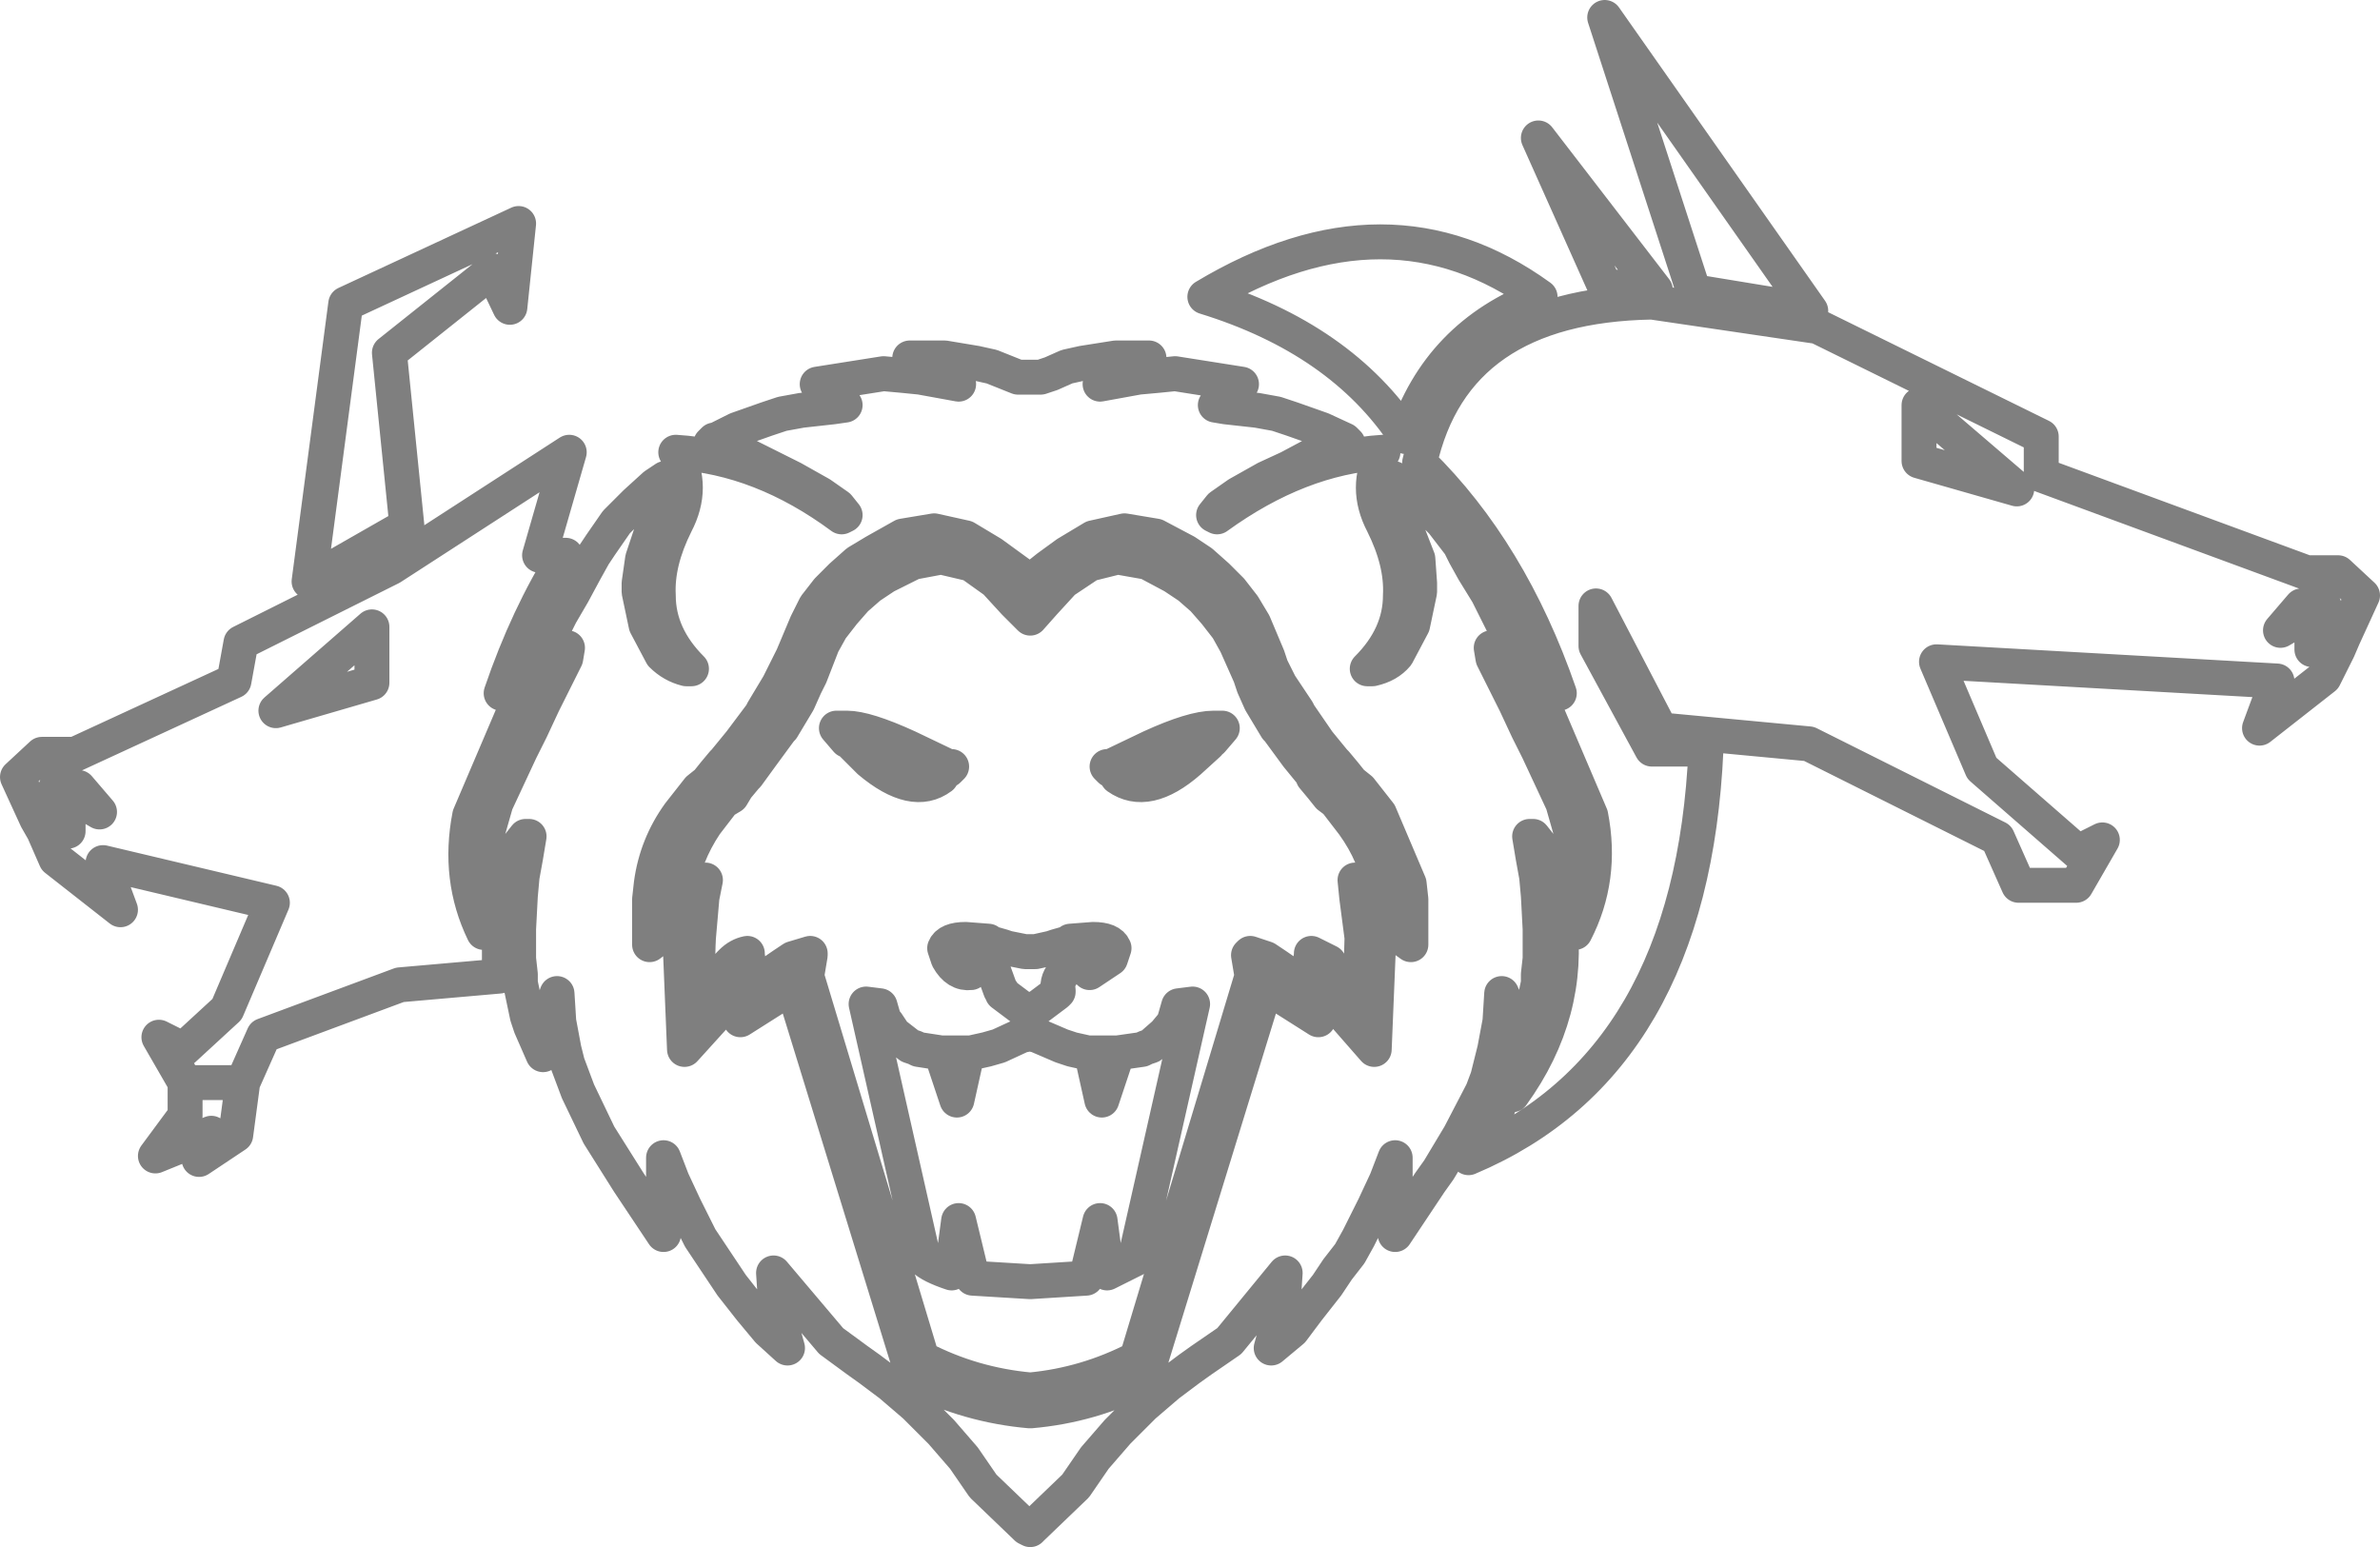 <?xml version="1.0" encoding="UTF-8" standalone="no"?>
<svg xmlns:xlink="http://www.w3.org/1999/xlink" height="44.3px" width="68.15px" xmlns="http://www.w3.org/2000/svg">
  <g transform="matrix(1.0, 0.0, 0.0, 1.0, -370.3, -201.65)">
    <path d="M425.25 213.25 L425.25 214.85 428.05 215.65 425.25 213.25 M428.75 214.15 L422.35 211.0 417.6 210.3 Q411.95 210.4 410.95 214.9 413.55 217.45 414.95 221.5 L414.25 221.25 415.85 225.0 Q416.2 226.8 415.4 228.35 L414.95 227.95 Q415.3 230.65 413.6 233.0 L413.4 232.55 Q413.25 233.7 412.35 234.8 418.75 232.1 419.15 223.1 L417.6 223.1 416.0 220.15 416.0 219.0 417.85 222.55 422.1 222.95 427.5 225.65 428.1 227.0 429.75 227.0 430.5 225.7 429.8 226.05 427.05 223.65 425.75 220.6 435.5 221.15 435.0 222.5 436.85 221.05 437.25 220.25 436.5 220.25 436.5 219.35 436.2 219.35 435.6 219.7 436.2 219.0 436.85 219.0 436.85 219.9 437.4 219.9 437.95 218.7 437.25 218.05 436.35 218.05 428.75 215.25 428.75 214.15 M437.25 220.25 L437.4 219.9 M417.7 209.95 L414.35 205.6 416.25 209.85 417.7 209.95 M418.8 210.0 L422.15 210.55 416.25 202.15 418.8 210.0 M410.5 215.55 L410.2 215.35 410.2 215.6 410.3 215.95 410.55 216.75 410.9 217.65 410.95 218.35 410.95 218.6 410.75 219.55 410.3 220.4 Q410.05 220.7 409.6 220.8 L409.55 220.8 409.45 220.8 Q410.4 219.85 410.4 218.7 410.45 217.75 409.9 216.65 409.35 215.6 409.9 214.6 407.5 214.75 405.15 216.45 L405.05 216.4 405.25 216.15 405.75 215.8 406.55 215.35 407.2 215.05 407.95 214.65 Q408.35 214.45 408.75 214.35 L408.9 214.35 408.8 214.25 408.15 213.95 407.3 213.65 406.85 213.5 406.3 213.4 405.4 213.3 405.1 213.25 405.85 212.65 404.9 212.5 403.95 212.35 403.45 212.4 402.9 212.45 401.8 212.65 402.1 212.45 402.75 212.15 403.2 211.9 402.25 211.9 401.3 212.05 400.85 212.15 400.4 212.35 400.1 212.45 399.8 212.45 399.45 212.45 399.2 212.35 398.7 212.15 398.25 212.05 397.35 211.9 396.35 211.9 396.8 212.15 397.5 212.45 397.75 212.65 396.65 212.45 396.15 212.4 395.6 212.35 394.65 212.5 393.7 212.65 394.5 213.25 394.15 213.3 393.25 213.4 392.7 213.5 392.25 213.65 391.4 213.95 390.8 214.25 390.75 214.25 390.65 214.35 390.8 214.35 391.6 214.65 392.4 215.05 393.0 215.35 393.8 215.8 394.3 216.15 394.5 216.4 394.4 216.45 Q392.1 214.75 389.65 214.6 390.2 215.6 389.65 216.65 389.1 217.75 389.15 218.7 389.15 219.85 390.1 220.8 L390.05 220.8 389.95 220.8 Q389.55 220.7 389.25 220.4 L388.8 219.55 388.6 218.6 388.6 218.35 388.7 217.65 389.0 216.75 389.25 215.95 389.35 215.6 389.35 215.35 389.05 215.55 388.5 216.05 387.95 216.6 387.5 217.25 387.3 217.55 387.05 218.0 386.7 218.65 386.35 219.25 386.0 219.95 385.6 220.55 386.0 220.3 386.1 220.3 386.55 220.2 386.5 220.5 386.25 221.0 385.85 221.8 385.5 222.55 385.35 222.85 385.2 223.15 384.85 223.9 384.5 224.65 384.2 225.7 384.2 226.55 384.45 227.3 Q384.45 226.9 384.6 226.55 L385.35 225.6 385.45 225.6 385.35 226.2 385.25 226.75 385.2 227.3 385.15 228.25 385.15 229.1 385.2 229.55 385.2 229.8 385.4 230.75 385.5 231.05 385.85 231.85 385.85 231.8 385.95 230.85 386.0 230.8 386.25 230.1 386.3 230.9 386.45 231.7 386.55 232.1 386.7 232.5 386.85 232.9 387.45 234.15 388.3 235.5 389.3 237.0 389.3 234.8 389.55 235.45 389.9 236.2 390.35 237.1 390.65 237.55 390.95 238.0 391.25 238.45 391.8 239.15 392.3 239.75 392.85 240.25 392.6 239.35 392.5 238.85 392.45 238.1 394.1 240.05 394.85 240.6 395.2 240.85 395.8 241.3 396.5 241.9 397.25 242.65 397.9 243.4 398.45 244.2 399.7 245.4 399.8 245.45 399.85 245.4 401.1 244.2 401.65 243.4 402.3 242.65 403.05 241.9 403.75 241.3 404.35 240.85 404.7 240.6 405.5 240.05 407.1 238.1 407.05 238.85 406.95 239.35 406.7 240.25 407.3 239.75 407.75 239.15 408.3 238.45 408.6 238.0 408.95 237.55 409.2 237.1 409.65 236.2 410.0 235.45 410.25 234.8 410.25 237.0 411.25 235.5 411.5 235.15 412.1 234.15 412.75 232.9 412.9 232.5 413.0 232.1 413.1 231.7 413.25 230.9 413.3 230.1 413.6 230.8 413.6 230.85 413.75 231.8 413.75 231.95 414.05 231.05 414.15 230.75 414.35 229.8 414.35 229.55 414.4 229.1 414.4 228.25 414.35 227.3 414.3 226.75 414.2 226.2 414.1 225.6 414.2 225.6 414.95 226.55 415.15 227.3 415.35 226.55 415.35 225.7 415.05 224.65 414.7 223.9 414.35 223.15 414.2 222.85 414.05 222.55 413.7 221.8 413.3 221.0 413.05 220.5 413.0 220.2 413.45 220.3 413.55 220.3 Q413.75 220.35 413.95 220.55 L413.55 219.95 413.2 219.25 412.9 218.65 412.5 218.0 412.25 217.55 412.1 217.25 411.6 216.6 411.05 216.05 410.85 215.8 410.5 215.55 M405.55 218.55 L405.15 218.15 404.7 217.75 404.25 217.45 403.4 217.0 402.5 216.85 401.6 217.05 400.85 217.5 400.3 217.9 399.8 218.3 399.25 217.9 398.7 217.5 397.95 217.05 397.05 216.85 396.15 217.0 395.35 217.45 394.85 217.75 394.4 218.15 394.0 218.55 393.65 219.0 393.4 219.5 393.0 220.45 392.85 220.75 392.6 221.25 392.15 222.0 392.1 222.1 391.5 222.9 391.05 223.45 391.0 223.5 390.75 223.8 390.55 224.05 390.3 224.25 389.75 224.95 Q389.1 225.85 388.95 226.95 L388.9 227.4 388.9 228.7 389.75 228.05 389.9 231.7 391.35 230.1 391.5 230.85 393.0 229.9 396.45 241.1 Q398.05 241.9 399.8 242.05 401.55 241.9 403.1 241.1 L406.55 229.9 408.05 230.85 408.25 230.1 409.65 231.7 409.8 228.05 410.7 228.7 410.7 227.4 410.65 226.95 409.8 224.95 409.25 224.25 409.0 224.05 408.8 223.8 408.55 223.5 408.5 223.45 408.05 222.9 407.5 222.1 407.45 222.0 406.95 221.25 406.7 220.75 406.6 220.45 406.2 219.5 405.9 219.0 405.55 218.55 M405.1 219.2 L404.75 218.8 404.35 218.45 403.9 218.15 403.15 217.75 402.3 217.6 401.5 217.8 400.75 218.3 400.2 218.9 399.8 219.35 399.35 218.9 398.8 218.3 398.1 217.8 397.25 217.6 396.45 217.75 395.65 218.15 395.2 218.45 394.8 218.8 394.45 219.2 394.1 219.65 393.85 220.1 393.5 221.0 393.35 221.3 393.15 221.75 392.7 222.5 392.65 222.55 392.1 223.3 391.7 223.85 391.65 223.9 391.4 224.2 391.25 224.45 391.0 224.6 390.5 225.25 Q389.9 226.15 389.75 227.15 L389.7 227.6 390.5 226.85 390.4 227.35 390.3 228.5 Q390.25 229.4 390.35 230.2 L391.2 229.25 391.25 229.2 Q391.45 229.0 391.7 228.95 L391.7 229.0 391.8 229.7 391.85 229.85 392.05 229.75 392.7 229.3 393.0 229.1 393.5 228.95 393.5 229.0 393.4 229.6 396.7 240.55 Q398.15 241.3 399.8 241.45 401.4 241.3 402.85 240.55 L406.15 229.6 406.05 229.0 406.1 228.95 406.55 229.1 406.85 229.3 407.5 229.75 407.7 229.85 407.75 229.7 407.85 229.0 407.85 228.95 408.35 229.2 408.35 229.25 409.2 230.2 409.25 230.25 409.25 230.2 409.3 228.5 409.15 227.35 409.1 226.85 409.9 227.6 409.85 227.15 Q409.7 226.15 409.05 225.25 L408.55 224.6 408.35 224.45 408.15 224.2 407.9 223.9 407.9 223.85 407.45 223.3 406.9 222.55 406.85 222.5 406.4 221.75 406.2 221.3 406.1 221.0 405.7 220.1 405.45 219.65 405.1 219.2 M405.3 222.5 L405.0 222.85 404.95 222.85 404.9 222.95 404.35 223.45 Q403.15 224.5 402.3 223.9 L402.2 223.75 402.1 223.7 402.0 223.6 402.1 223.6 403.25 223.05 Q404.45 222.5 405.05 222.5 L405.3 222.5 M414.4 210.15 Q410.05 207.0 404.8 210.15 408.7 211.35 410.55 214.15 411.5 211.25 414.4 210.15 M385.75 217.55 L386.6 214.6 381.5 217.9 377.2 220.05 377.0 221.15 372.45 223.25 371.5 223.25 370.8 223.9 371.35 225.1 371.9 225.1 371.9 224.2 372.55 224.2 373.15 224.9 372.55 224.55 372.25 224.55 372.25 225.45 371.55 225.45 371.9 226.25 373.75 227.7 373.25 226.35 378.1 227.5 376.8 230.55 375.55 231.7 374.85 231.35 375.6 232.65 377.25 232.65 377.85 231.3 381.75 229.85 384.6 229.6 384.6 227.95 384.15 228.35 Q383.4 226.8 383.75 225.0 L385.35 221.25 384.65 221.5 Q385.4 219.3 386.5 217.55 L385.75 217.55 M394.55 222.5 Q395.1 222.5 396.3 223.05 L397.45 223.6 397.55 223.6 397.45 223.7 397.35 223.75 397.25 223.9 Q396.45 224.5 395.2 223.45 L394.7 222.95 394.6 222.85 394.55 222.85 394.25 222.5 394.55 222.5 M385.15 208.05 L380.2 210.35 379.15 218.3 381.95 216.7 381.45 211.75 384.4 209.4 384.9 210.45 385.15 208.05 M380.95 221.2 L378.2 222.0 380.95 219.6 380.95 221.2 M375.6 232.65 L375.6 233.6 374.75 234.75 376.35 234.1 376.0 234.85 377.05 234.15 377.25 232.65 M371.35 225.1 L371.55 225.45 M399.95 228.9 L399.65 228.9 399.15 228.8 399.0 228.75 398.65 228.65 398.6 228.6 397.95 228.55 Q397.45 228.55 397.35 228.8 L397.45 229.1 Q397.7 229.55 398.1 229.5 L398.1 229.4 398.1 229.3 398.45 229.25 398.6 229.35 398.75 229.45 398.95 230.0 399.0 230.05 399.0 230.1 399.6 230.55 399.8 230.55 399.95 230.55 400.55 230.1 400.6 230.05 400.6 230.0 Q400.55 229.7 400.8 229.45 L400.95 229.35 401.1 229.25 401.45 229.3 401.45 229.4 401.45 229.45 401.5 229.5 402.1 229.1 402.2 228.8 Q402.1 228.55 401.6 228.55 L400.95 228.6 400.9 228.65 400.55 228.75 400.4 228.8 399.95 228.9 M398.0 231.8 L397.7 233.15 397.25 231.8 396.6 231.7 396.5 231.65 396.35 231.6 395.9 231.25 395.7 230.95 395.65 230.95 395.6 230.8 395.5 230.45 395.1 230.4 396.75 237.7 Q396.95 237.9 397.55 238.1 L397.75 236.6 398.15 238.25 399.8 238.35 401.4 238.25 401.8 236.6 402.0 238.1 402.8 237.7 404.45 230.4 404.05 230.45 403.95 230.8 403.9 230.95 403.65 231.25 403.25 231.6 403.1 231.65 403.0 231.7 402.3 231.8 401.85 233.15 401.55 231.8 401.45 231.8 401.0 231.7 400.7 231.6 400.0 231.3 399.8 231.25 399.55 231.3 398.9 231.6 398.55 231.7 398.1 231.8 398.0 231.8 397.35 231.8 397.25 231.8 M399.8 231.25 L399.8 230.55 M402.3 231.8 L402.25 231.8 401.55 231.8" fill="none" stroke="#000000" stroke-linecap="round" stroke-linejoin="round" stroke-opacity="0.502" stroke-width="1.0"/>
  </g>
</svg>

